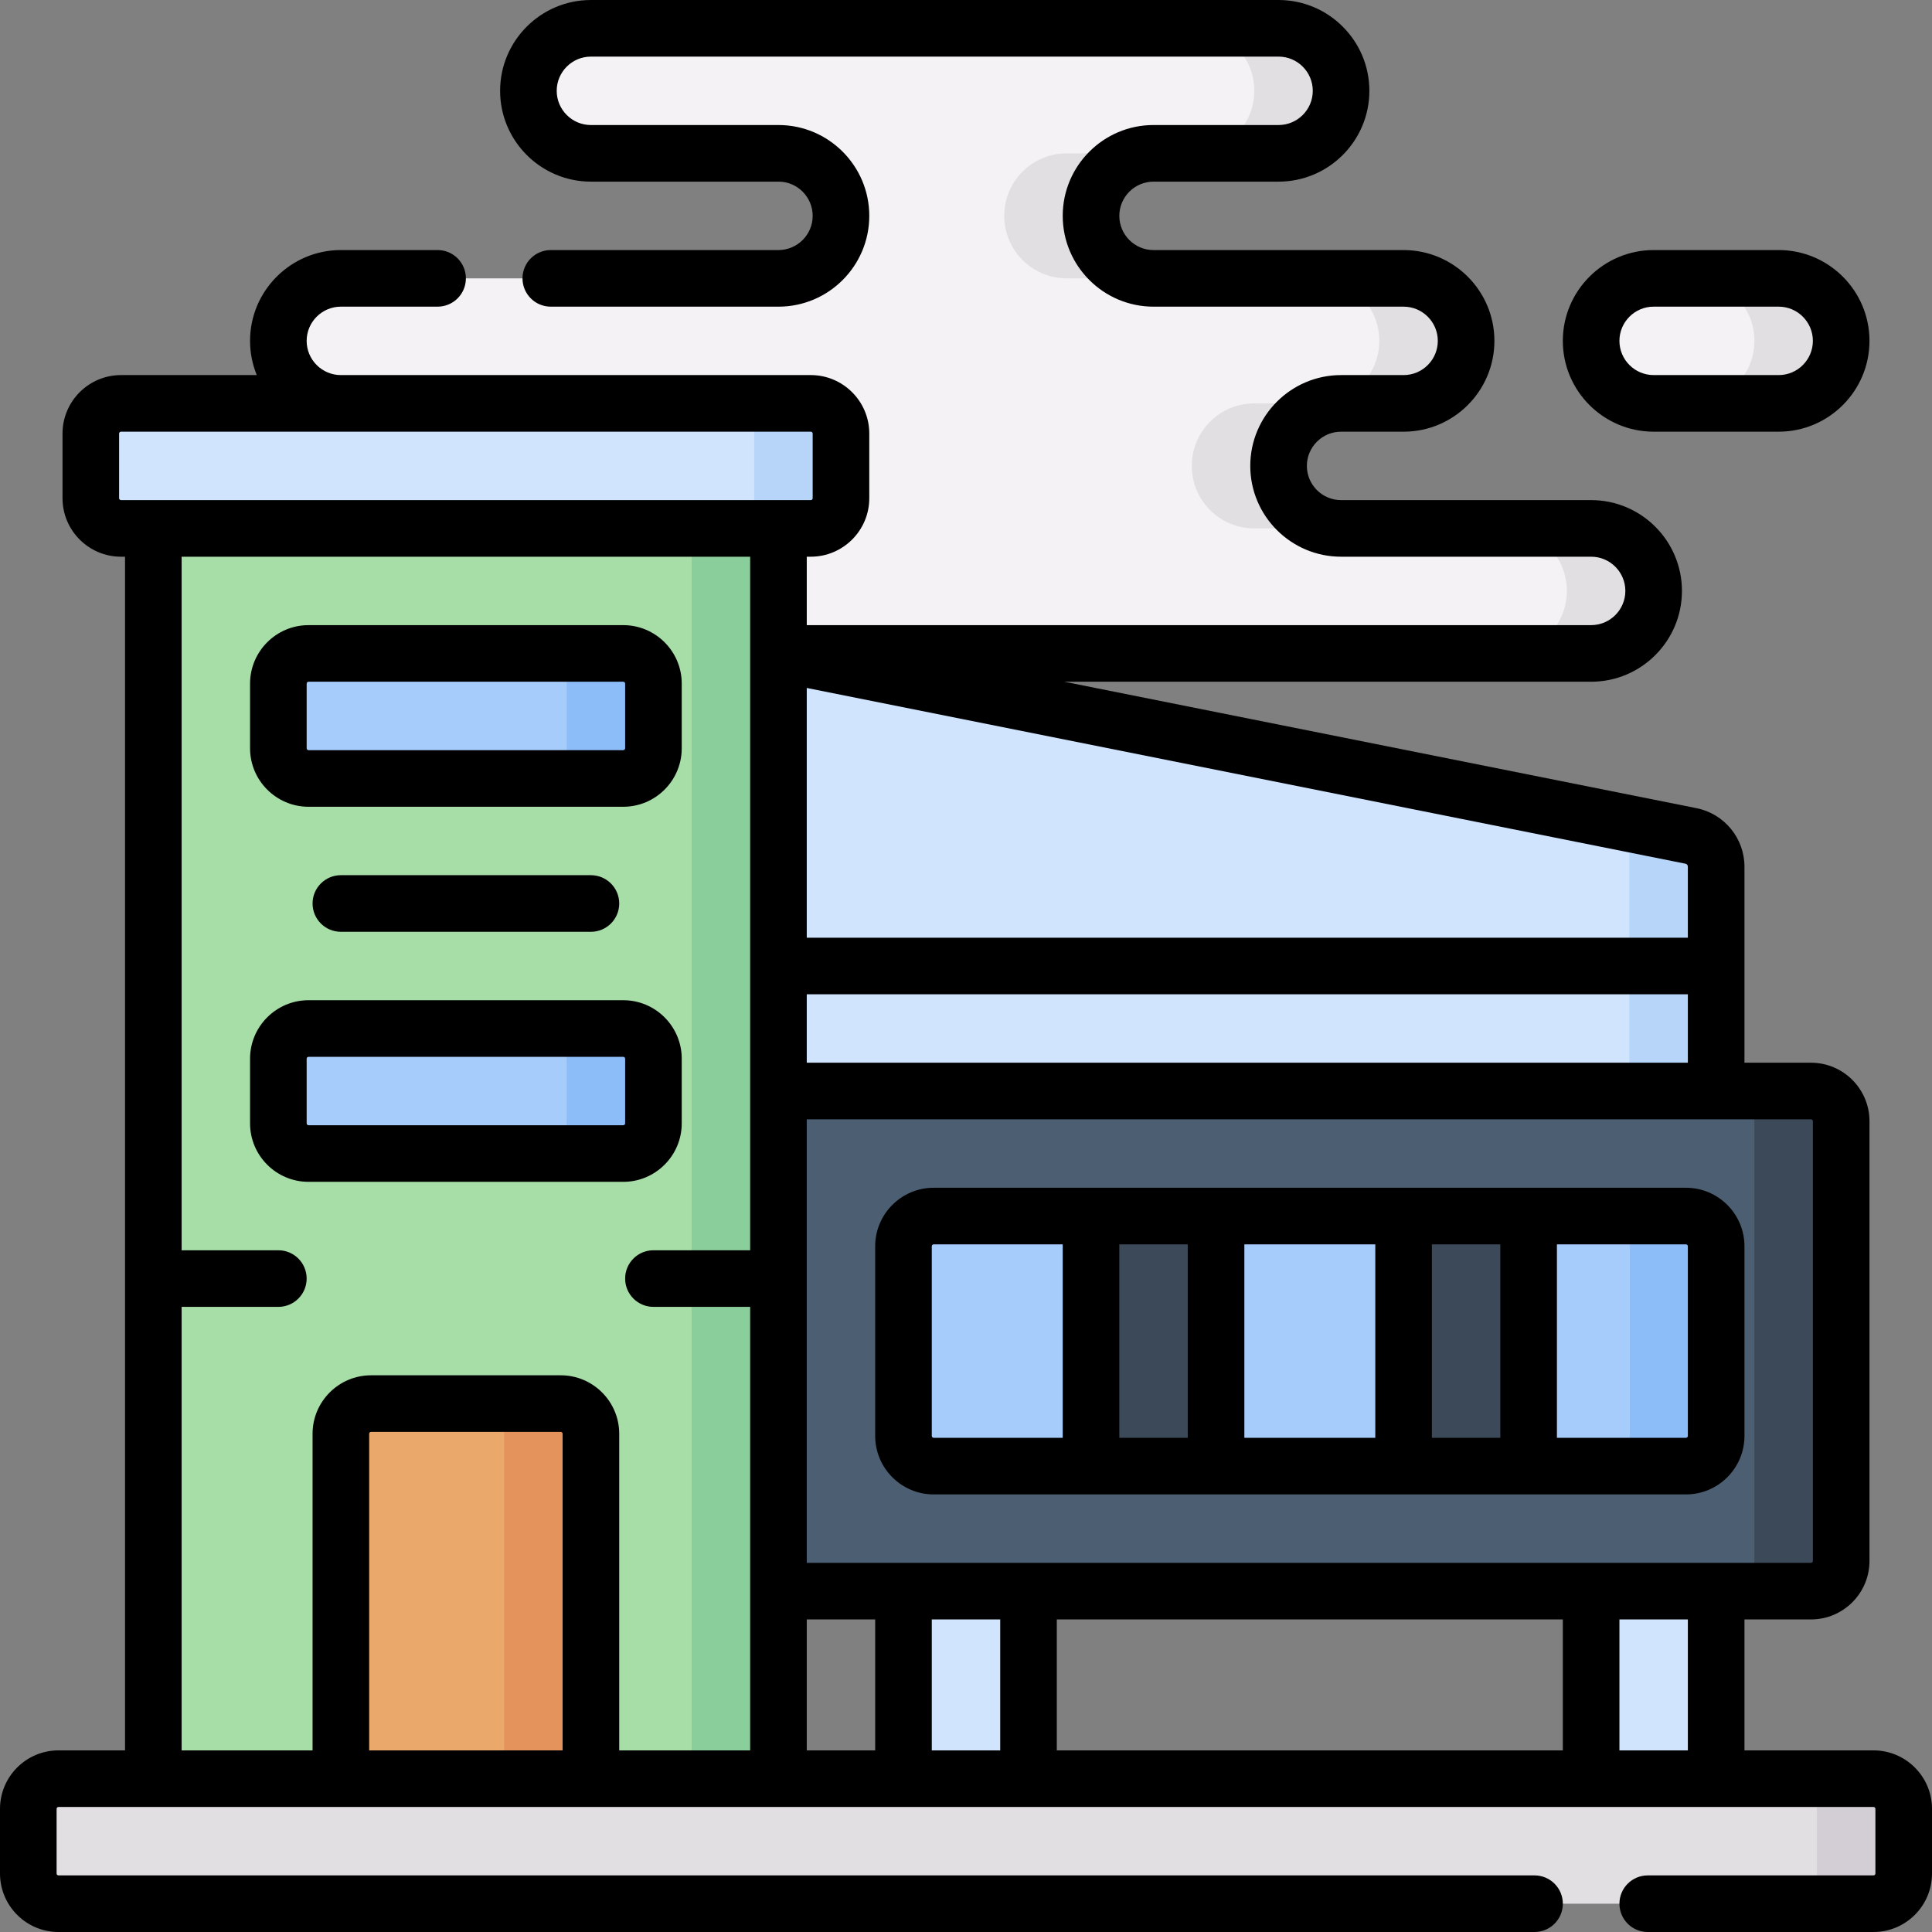 <svg id="Capa_1" enable-background="new 0 0 512 512" height="512" viewBox="0 0 512 512" width="512" xmlns="http://www.w3.org/2000/svg"><rect x="0" y="0" width="512" height="512" fill="#808080" stroke="none"/><g><g><path d="m421.667 414.5h33.133v64.033h-33.133z" fill="#d0e5fd"/><path d="m454.8 300v-70.343c0-3.949-2.787-7.348-6.659-8.122l-241.841-48.368h-5.081v126.833z" fill="#d0e5fd"/><path d="m448.141 221.535-22.096-4.419c3.393 1.086 5.755 4.249 5.755 7.882v75.002h23v-70.343c0-3.948-2.787-7.348-6.659-8.122z" fill="#b6d5f8"/><g><path d="m239.433 414.5h33.133v64.033h-33.133z" fill="#d0e5fd"/><g><path d="m201.233 421.667h278.7c4.418 0 8-3.582 8-8v-116.534c0-4.418-3.582-8-8-8h-278.7z" fill="#4c5e71"/><path d="m446.933 322.266h-42.333v66.267h42.333c4.418 0 8-3.582 8-8v-50.267c0-4.418-3.581-8-8-8z" fill="#a6ccfb"/><g fill="#a6ccfb"><path d="m289.583 322.266h-42.215c-4.418 0-8 3.582-8 8v50.267c0 4.418 3.582 8 8 8h42.215z"/><path d="m321.75 322.266h50.683v66.267h-50.683z"/></g><path d="m446.933 322.266h-23c4.418 0 8 3.582 8 8v50.267c0 4.418-3.582 8-8 8h23c4.418 0 8-3.582 8-8v-50.267c0-4.418-3.581-8-8-8z" fill="#8cbdf9"/><g fill="#3c4958"><path d="m405.1 322.266v66.267h-33.167v-66.267z"/><path d="m322.267 322.266v66.267h-33.084v-66.267z"/><path d="m479.933 289.133h-23c4.418 0 8 3.582 8 8v116.533c0 4.418-3.582 8-8 8h23c4.418 0 8-3.582 8-8v-116.533c0-4.418-3.581-8-8-8z"/></g></g></g><g><g><g><path d="m206.3 173.167h215.367c9.15 0 16.567-7.417 16.567-16.567s-7.417-16.567-16.567-16.567h-66.267c-9.15 0-16.567-7.417-16.567-16.567s7.417-16.567 16.567-16.567h16.567c9.15 0 16.567-7.417 16.567-16.567 0-9.149-7.417-16.567-16.567-16.567h-66.267c-9.15 0-16.567-7.417-16.567-16.567s7.417-16.567 16.567-16.567h33.133c9.15 0 16.567-7.417 16.567-16.567s-7.417-16.567-16.567-16.567h-182.233c-9.15 0-16.567 7.417-16.567 16.567s7.417 16.567 16.567 16.567h49.7c9.149 0 16.567 7.417 16.567 16.567s-7.417 16.567-16.567 16.567h-115.967c-9.149 0-16.567 7.417-16.567 16.567s7.417 16.567 16.567 16.567v66.267h115.967z" fill="#f4f2f4"/></g><g><path d="m471.367 106.9c9.15 0 16.567-7.417 16.567-16.567 0-9.149-7.417-16.567-16.567-16.567h-33.133c-9.15 0-16.567 7.417-16.567 16.567s7.417 16.567 16.567 16.567z" fill="#f4f2f4"/></g></g></g><g fill="#e2dfe2"><path d="m365.533 90.333c0 9.15-7.417 16.567-16.567 16.567h-16.566c-9.15 0-16.567 7.417-16.567 16.567 0 9.149 7.417 16.567 16.567 16.567h23c-9.15 0-16.567-7.417-16.567-16.567s7.417-16.567 16.567-16.567h16.567c9.15 0 16.567-7.417 16.567-16.567s-7.417-16.567-16.567-16.567h-23c9.149.001 16.566 7.418 16.566 16.567z"/><path d="m305.7 40.633h-23c-9.15 0-16.567 7.417-16.567 16.567s7.417 16.567 16.567 16.567h23c-9.15 0-16.567-7.417-16.567-16.567s7.417-16.567 16.567-16.567z"/><path d="m421.667 140.033h-23c9.15 0 16.567 7.417 16.567 16.567 0 9.149-7.417 16.567-16.567 16.567h23c9.15 0 16.567-7.417 16.567-16.567-.001-9.15-7.418-16.567-16.567-16.567z"/><path d="m332.4 24.067c0 9.15-7.417 16.567-16.567 16.567h23c9.15 0 16.567-7.417 16.567-16.567s-7.417-16.567-16.567-16.567h-23c9.15 0 16.567 7.417 16.567 16.567z"/></g><g><path d="m40.633 134.333h165.667v342.733h-165.667z" fill="#a7dda7"/><path d="m183.3 134.333h23v342.733h-23z" fill="#8ace9b"/><path d="m214.867 140.033h-182.8c-4.418 0-8-3.582-8-8v-17.133c0-4.418 3.582-8 8-8h182.8c4.418 0 8 3.582 8 8v17.133c0 4.419-3.582 8-8 8z" fill="#d0e5fd"/><path d="m214.867 106.9h-23c4.418 0 8 3.582 8 8v17.133c0 4.418-3.582 8-8 8h23c4.418 0 8-3.582 8-8v-17.133c0-4.418-3.582-8-8-8z" fill="#b6d5f8"/><path d="m156.6 477.067h-66.267v-97.1c0-4.418 3.582-8 8-8h50.267c4.418 0 8 3.582 8 8z" fill="#eaa96a"/><path d="m148.6 371.967h-23c4.418 0 8 3.582 8 8v97.1h23v-97.1c0-4.419-3.582-8-8-8z" fill="#e5935d"/></g><path d="m165.167 206.3h-83.4c-4.418 0-8-3.582-8-8v-17.133c0-4.418 3.582-8 8-8h83.4c4.418 0 8 3.582 8 8v17.133c0 4.418-3.582 8-8 8z" fill="#a6ccfb"/><path d="m165.167 305.7h-83.4c-4.418 0-8-3.582-8-8v-17.133c0-4.418 3.582-8 8-8h83.4c4.418 0 8 3.582 8 8v17.133c0 4.418-3.582 8-8 8z" fill="#a6ccfb"/><path d="m496.5 504.5h-481c-4.418 0-8-3.582-8-8v-17.133c0-4.418 3.582-8 8-8h481c4.418 0 8 3.582 8 8v17.133c0 4.418-3.582 8-8 8z" fill="#e2dfe2"/><path d="m496.5 471.367h-23c4.418 0 8 3.582 8 8v17.133c0 4.418-3.582 8-8 8h23c4.418 0 8-3.582 8-8v-17.133c0-4.419-3.582-8-8-8z" fill="#d3ced5"/><path d="m471.367 73.767h-23c9.15 0 16.567 7.417 16.567 16.567s-7.417 16.567-16.567 16.567h23c9.15 0 16.567-7.417 16.567-16.567s-7.418-16.567-16.567-16.567z" fill="#e2dfe2"/><g fill="#8cbdf9"><path d="m165.167 272.567h-23c4.418 0 8 3.582 8 8v17.133c0 4.418-3.582 8-8 8h23c4.418 0 8-3.582 8-8v-17.133c0-4.419-3.582-8-8-8z"/><path d="m165.167 173.167h-23c4.418 0 8 3.582 8 8v17.133c0 4.418-3.582 8-8 8h23c4.418 0 8-3.582 8-8v-17.133c0-4.419-3.582-8-8-8z"/></g></g><g><path d="m496.5 463.867h-34.2v-34.7h17.633c8.547 0 15.5-6.953 15.5-15.5v-116.534c0-8.547-6.953-15.5-15.5-15.5h-17.633v-51.976c0-7.497-5.336-14.006-12.688-15.477l-167.569-33.514h139.623c13.271 0 24.067-10.797 24.067-24.067s-10.796-24.066-24.067-24.066h-66.266c-4.999 0-9.066-4.067-9.066-9.066s4.067-9.066 9.066-9.066h16.567c13.27 0 24.066-10.797 24.066-24.067s-10.796-24.066-24.066-24.066h-66.267c-5 0-9.067-4.067-9.067-9.066 0-5 4.067-9.067 9.067-9.067h33.133c13.27 0 24.066-10.796 24.066-24.066s-10.796-24.069-24.066-24.069h-182.233c-13.271 0-24.067 10.796-24.067 24.066s10.797 24.067 24.067 24.067h49.7c4.999 0 9.067 4.067 9.067 9.067 0 4.999-4.067 9.066-9.067 9.066h-60.333c-4.142 0-7.5 3.357-7.5 7.5s3.358 7.5 7.5 7.5h60.333c13.271 0 24.067-10.796 24.067-24.066s-10.797-24.067-24.067-24.067h-49.7c-5 0-9.067-4.067-9.067-9.066s4.068-9.067 9.067-9.067h182.233c4.999 0 9.066 4.067 9.066 9.066s-4.067 9.066-9.066 9.066h-33.133c-13.271 0-24.067 10.797-24.067 24.067s10.797 24.068 24.067 24.068h66.267c4.999 0 9.066 4.067 9.066 9.066 0 5-4.067 9.067-9.066 9.067h-16.567c-13.27 0-24.066 10.796-24.066 24.066s10.796 24.066 24.066 24.066h66.267c5 0 9.067 4.067 9.067 9.066 0 5-4.067 9.067-9.067 9.067h-207.867v-18.134h1.067c8.547 0 15.5-6.953 15.5-15.5v-17.131c0-8.547-6.953-15.5-15.5-15.5h-124.534c-4.999 0-9.067-4.067-9.067-9.067 0-4.999 4.067-9.066 9.067-9.066h25.633c4.142 0 7.5-3.357 7.5-7.5s-3.358-7.5-7.5-7.5h-25.633c-13.27 0-24.067 10.796-24.067 24.066 0 3.207.636 6.267 1.779 9.067h-35.978c-8.547 0-15.5 6.953-15.5 15.5v17.133c0 8.547 6.953 15.5 15.5 15.5h1.066v316.334h-17.633c-8.547 0-15.5 6.953-15.5 15.5v17.133c0 8.547 6.953 15.5 15.5 15.5h391.166c4.142 0 7.5-3.357 7.5-7.5s-3.358-7.5-7.5-7.5h-391.166c-.276 0-.5-.225-.5-.5v-17.133c0-.275.224-.5.5-.5h481c.276 0 .5.225.5.5v17.133c0 .275-.224.5-.5.5h-59.834c-4.142 0-7.5 3.357-7.5 7.5s3.358 7.5 7.5 7.5h59.834c8.547 0 15.5-6.953 15.5-15.5v-17.133c0-8.547-6.953-15.5-15.5-15.5zm-49.83-234.977c.365.073.629.396.629.768v18.842h-233.499v-66.184zm.63 34.61v18.133h-233.5v-18.133zm-415.233-130.967c-.276 0-.5-.225-.5-.5v-17.133c0-.275.224-.5.5-.5h182.8c.276 0 .5.225.5.5v17.133c0 .275-.224.5-.5.5zm117.033 331.334h-51.267v-83.9c0-.275.224-.5.5-.5h50.267c.276 0 .5.225.5.5zm49.7-290.689v.056 158.099h-25.633c-4.142 0-7.5 3.357-7.5 7.5s3.358 7.5 7.5 7.5h25.633v75.334 42.2h-34.7v-83.9c0-8.547-6.953-15.5-15.5-15.5h-50.267c-8.547 0-15.5 6.953-15.5 15.5v83.9h-34.7v-117.534h25.633c4.142 0 7.5-3.357 7.5-7.5s-3.358-7.5-7.5-7.5h-25.633v-183.8h150.667zm33.133 290.689h-18.133v-34.7h18.133zm33.134 0h-18.134v-34.7h18.134zm149.099 0h-134.1v-34.7h134.1zm33.134 0h-18.133v-34.7h18.133zm-25.634-49.7h-149.1-33.134-25.632v-117.534h266.133c.276 0 .5.225.5.5v116.534c0 .275-.224.5-.5.5h-25.133z"/><path d="m446.8 314.767h-199.367c-8.547 0-15.5 6.953-15.5 15.5v50.267c0 8.547 6.953 15.5 15.5 15.5h199.367c8.547 0 15.5-6.953 15.5-15.5v-50.267c0-8.547-6.953-15.5-15.5-15.5zm-199.867 65.766v-50.267c0-.275.224-.5.5-.5h34.2v51.267h-34.2c-.276 0-.5-.224-.5-.5zm49.7.5v-51.267h18.133v51.267zm33.134-51.266h34.7v51.267h-34.7zm49.7 51.266v-51.267h18.133v51.267zm67.833-.5c0 .275-.224.5-.5.5h-34.2v-51.267h34.2c.276 0 .5.225.5.5z"/><path d="m81.767 213.8h83.4c8.547 0 15.5-6.953 15.5-15.5v-17.133c0-8.547-6.953-15.5-15.5-15.5h-83.4c-8.547 0-15.5 6.953-15.5 15.5v17.133c0 8.547 6.953 15.5 15.5 15.5zm-.5-32.633c0-.275.224-.5.5-.5h83.4c.276 0 .5.225.5.5v17.133c0 .275-.224.5-.5.5h-83.4c-.276 0-.5-.225-.5-.5z"/><path d="m81.767 313.2h83.4c8.547 0 15.5-6.953 15.5-15.5v-17.134c0-8.547-6.953-15.5-15.5-15.5h-83.4c-8.547 0-15.5 6.953-15.5 15.5v17.134c0 8.547 6.953 15.5 15.5 15.5zm-.5-32.634c0-.275.224-.5.5-.5h83.4c.276 0 .5.225.5.5v17.134c0 .275-.224.5-.5.5h-83.4c-.276 0-.5-.225-.5-.5z"/><path d="m90.333 231.934c-4.142 0-7.5 3.357-7.5 7.5s3.358 7.5 7.5 7.5h66.267c4.142 0 7.5-3.357 7.5-7.5s-3.358-7.5-7.5-7.5z"/><path d="m438.233 114.4h33.133c13.27 0 24.066-10.797 24.066-24.067s-10.796-24.066-24.066-24.066h-33.133c-13.271 0-24.067 10.796-24.067 24.066s10.797 24.067 24.067 24.067zm0-33.133h33.133c4.999 0 9.066 4.067 9.066 9.066 0 5-4.067 9.067-9.066 9.067h-33.133c-5 0-9.067-4.067-9.067-9.067 0-4.999 4.068-9.066 9.067-9.066z"/></g></g></svg>